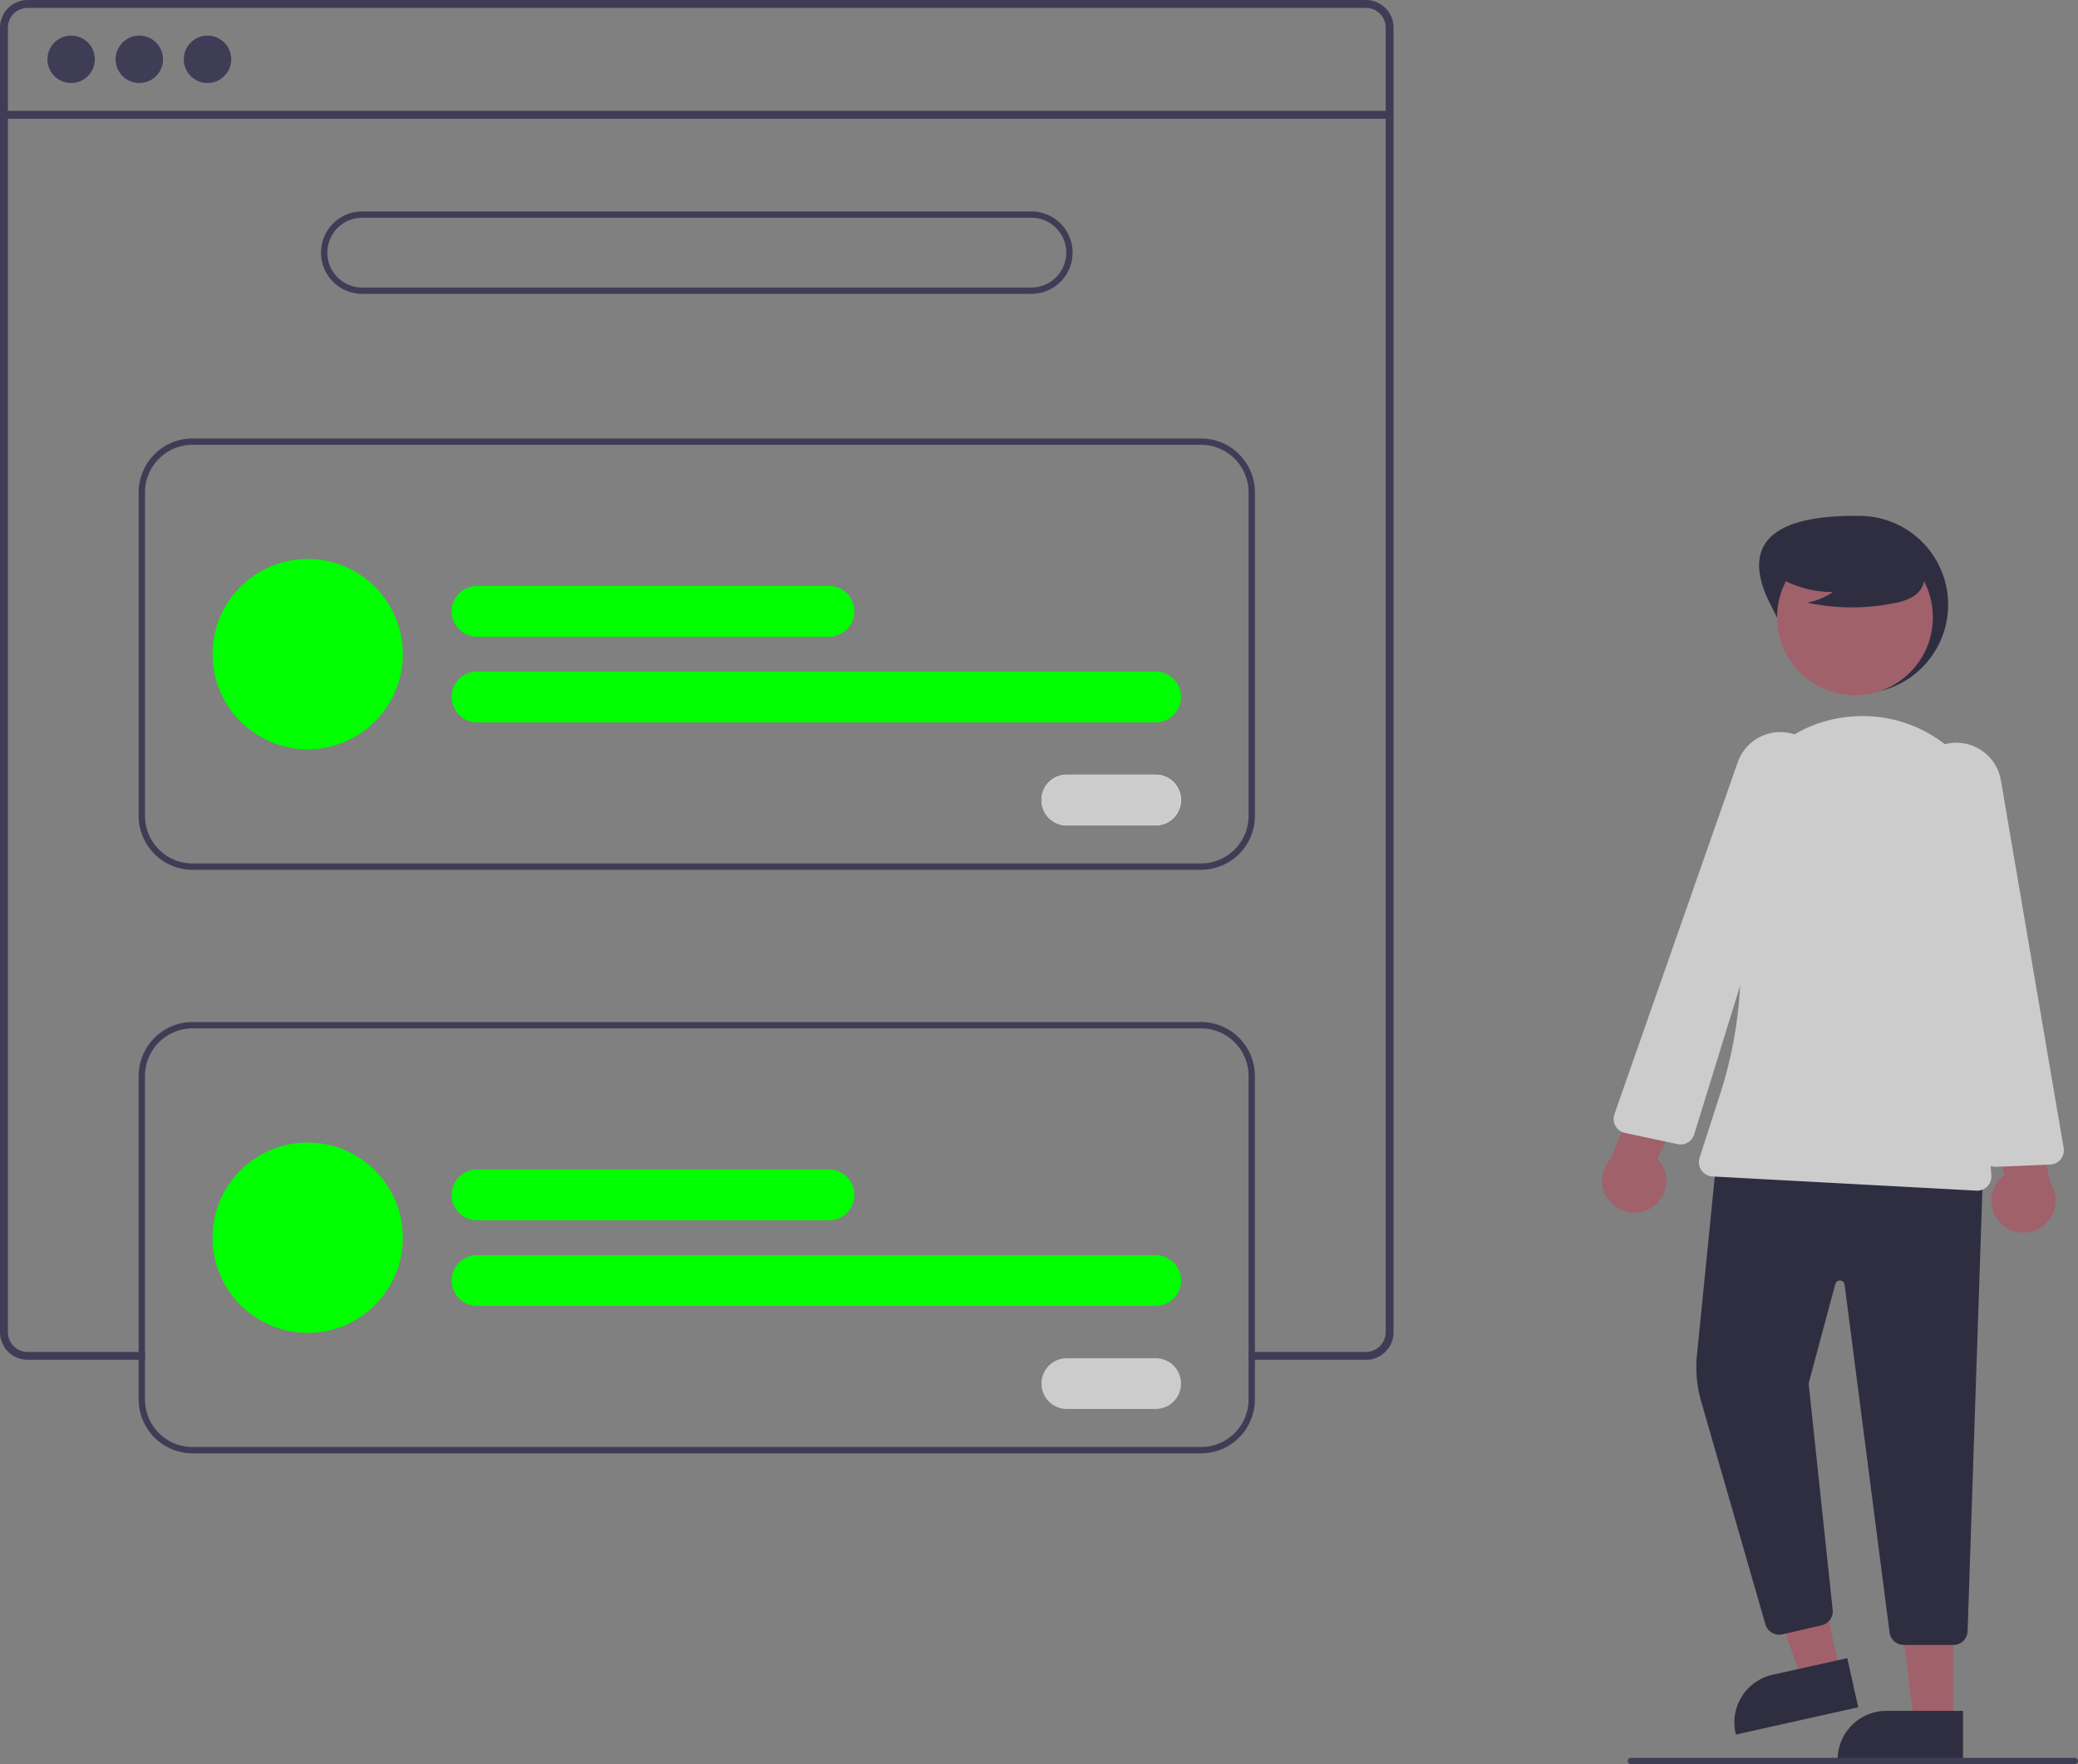 <svg id="b6f9fa20-f559-433f-8a1e-35a1783b27e2" data-name="Layer 1" xmlns="http://www.w3.org/2000/svg" width="655.272" height="556.25" viewBox="0 0 655.272 556.25"><rect x="0" y="0" width="655.272" height="556.25" fill="#808080" stroke="none"/><path d="M830.688,362.537c7.011,13.784,12.536,28,28,28a28,28,0,0,0,0-56C842.972,334.34,817.639,336.881,830.688,362.537Z" transform="translate(-272.364 -171.875)" fill="#2f2e41"/><polygon points="580.332 527.399 568.366 530.065 552.386 485.179 570.047 481.243 580.332 527.399" fill="#a0616a"/><path d="M858.333,710.193l-38.584,8.598-.109-.488a15.386,15.386,0,0,1,11.671-18.365l.001-0,23.566-5.251Z" transform="translate(-272.364 -171.875)" fill="#2f2e41"/><polygon points="615.88 543.442 603.62 543.442 597.787 496.154 615.882 496.155 615.88 543.442" fill="#a0616a"/><path d="M891.37,727.202l-39.531-.001v-.5a15.386,15.386,0,0,1,15.386-15.386h.001l24.144.001Z" transform="translate(-272.364 -171.875)" fill="#2f2e41"/><path d="M888.325,690.537H872.678a4.517,4.517,0,0,1-4.458-3.891l-14.184-109.717a1.5,1.5,0,0,0-2.935-.185l-8.406,31.329,7.577,71.352a4.496,4.496,0,0,1-3.458,4.903l-12.412,2.864a4.522,4.522,0,0,1-5.303-3.031l-19.988-69.366a39.109,39.109,0,0,1-1.627-15.747l6.253-62.534.474.023,83.493,4.023-4.882,145.633A4.483,4.483,0,0,1,888.325,690.537Z" transform="translate(-272.364 -171.875)" fill="#2f2e41"/><circle cx="584.946" cy="194.646" r="24.561" fill="#a0616a"/><path d="M895.835,547.296c-.081,0-.162-.002-.243-.007l-83.246-4.476a4.499,4.499,0,0,1-4.042-5.872l6.589-20.459a132.358,132.358,0,0,0,3.497-67.876,42.362,42.362,0,0,1,7.525-34.145,41.734,41.734,0,0,1,30.16-16.646h0q.612-.048,1.227-.086a42.172,42.172,0,0,1,44.194,48.351l-5.804,38.973,4.627,57.382a4.5,4.5,0,0,1-4.484,4.861Z" transform="translate(-272.364 -171.875)" fill="#ccc"/><path d="M793.399,552.476a10.056,10.056,0,0,0,1.57-15.339l16.028-31.939L792.556,507.382l-12.394,29.995a10.11,10.11,0,0,0,13.236,15.1Z" transform="translate(-272.364 -171.875)" fill="#a0616a"/><path d="M903.434,557.681a10.056,10.056,0,0,1,1.015-15.386l-10.466-34.168,17.817,5.235,7.207,31.644a10.11,10.11,0,0,1-15.573,12.675Z" transform="translate(-272.364 -171.875)" fill="#a0616a"/><path d="M901.701,539.782a4.477,4.477,0,0,1-4.455-3.909l-8.328-62.823-13.286-49.093a14.188,14.188,0,0,1,13.347-17.889h0a14.244,14.244,0,0,1,14.334,11.796L923.108,533.808a4.501,4.501,0,0,1-4.246,5.253l-16.965.717C901.832,539.78,901.766,539.782,901.701,539.782Z" transform="translate(-272.364 -171.875)" fill="#ccc"/><path d="M802.322,532.726a4.6,4.6,0,0,1-.958-.102l-16.606-3.541a4.5,4.5,0,0,1-3.308-5.889L820.342,412.189a14.265,14.265,0,0,1,16.104-9.235h0a14.189,14.189,0,0,1,10.17,19.868l-21.327,46.243-18.686,60.487A4.474,4.474,0,0,1,802.322,532.726Z" transform="translate(-272.364 -171.875)" fill="#ccc"/><path d="M831.247,352.64A33.405,33.405,0,0,0,850.338,358.54a20.471,20.471,0,0,1-8.114,3.338,67.359,67.359,0,0,0,27.514.155,17.807,17.807,0,0,0,5.76-1.978,7.289,7.289,0,0,0,3.555-4.755c.604-3.449-2.083-6.582-4.876-8.693a35.967,35.967,0,0,0-30.224-6.04c-3.376.873-6.759,2.347-8.951,5.059s-2.843,6.891-.753,9.684Z" transform="translate(-272.364 -171.875)" fill="#2f2e41"/><path d="M703.084,171.875h-422a8.728,8.728,0,0,0-8.72,8.72v411.32a8.728,8.728,0,0,0,8.72,8.72h37v-2.49h-37a6.237,6.237,0,0,1-6.23-6.23V180.595a6.237,6.237,0,0,1,6.23-6.23h422a6.24,6.24,0,0,1,6.24,6.23v411.32a6.179,6.179,0,0,1-1.03,3.42,6.446,6.446,0,0,1-2.36,2.12,6.186,6.186,0,0,1-2.85.69h-37v2.49h37a8.712,8.712,0,0,0,6.63-3.06,1.946,1.946,0,0,0,.19-.24,8.153,8.153,0,0,0,1.25-2.11,8.499,8.499,0,0,0,.66-3.31V180.595A8.73,8.73,0,0,0,703.084,171.875Z" transform="translate(-272.364 -171.875)" fill="#3f3d56"/><rect x="1.242" y="34.953" width="436.957" height="2.493" fill="#3f3d56"/><circle cx="22.431" cy="18.7" r="7.478" fill="#3f3d56"/><circle cx="43.932" cy="18.7" r="7.478" fill="#3f3d56"/><circle cx="65.432" cy="18.7" r="7.478" fill="#3f3d56"/><path d="M597.589,264.531h-211a13,13,0,0,1,0-26h211a13,13,0,0,1,0,26Zm-211-24a11,11,0,0,0,0,22h211a11,11,0,0,0,0-22Z" transform="translate(-272.364 -171.875)" fill="#3f3d56"/><path d="M651.088,446.125h-318a17.019,17.019,0,0,1-17-17v-102a17.019,17.019,0,0,1,17-17h318a17.019,17.019,0,0,1,17,17v102A17.019,17.019,0,0,1,651.088,446.125Zm-318-134a15.017,15.017,0,0,0-15,15v102a15.017,15.017,0,0,0,15,15h318a15.017,15.017,0,0,0,15-15v-102a15.017,15.017,0,0,0-15-15Z" transform="translate(-272.364 -171.875)" fill="#3f3d56"/><path d="M533.789,372.625h-111a8,8,0,1,1,0-16h111a8,8,0,0,1,0,16Z" transform="translate(-272.364 -171.875)" fill="#00ff00"/><path d="M636.789,399.625h-214a8,8,0,1,1,0-16h214a8,8,0,0,1,0,16Z" transform="translate(-272.364 -171.875)" fill="#00ff00"/><circle cx="97.024" cy="206.25" r="30" fill="#00ff00"/><path d="M636.778,432.125h-28a8,8,0,1,1,0-16h28a8,8,0,0,1,0,16Z" transform="translate(-272.364 -171.875)" fill="#fff"/><path d="M636.778,432.125h-28a8,8,0,1,1,0-16h28a8,8,0,0,1,0,16Z" transform="translate(-272.364 -171.875)" fill="#ccc"/><path d="M651.084,494.125h-318a17.024,17.024,0,0,0-17,17v102a17.024,17.024,0,0,0,17,17h318a17.018,17.018,0,0,0,17-17v-102A17.018,17.018,0,0,0,651.084,494.125Zm15,119a15.012,15.012,0,0,1-15,15h-318a15.018,15.018,0,0,1-15-15v-102a15.018,15.018,0,0,1,15-15h318a15.012,15.012,0,0,1,15,15Z" transform="translate(-272.364 -171.875)" fill="#3f3d56"/><path d="M533.789,556.625h-111a8,8,0,1,1,0-16h111a8,8,0,0,1,0,16Z" transform="translate(-272.364 -171.875)" fill="#00ff00"/><path d="M636.789,583.625h-214a8,8,0,1,1,0-16h214a8,8,0,0,1,0,16Z" transform="translate(-272.364 -171.875)" fill="#00ff00"/><circle cx="97.024" cy="390.25" r="30" fill="#00ff00"/><path d="M636.778,616.125h-28a8,8,0,1,1,0-16h28a8,8,0,0,1,0,16Z" transform="translate(-272.364 -171.875)" fill="#ccc"/><path d="M926.636,728.125h-140a1,1,0,0,1,0-2h140a1,1,0,1,1,0,2Z" transform="translate(-272.364 -171.875)" fill="#3f3d56"/></svg>